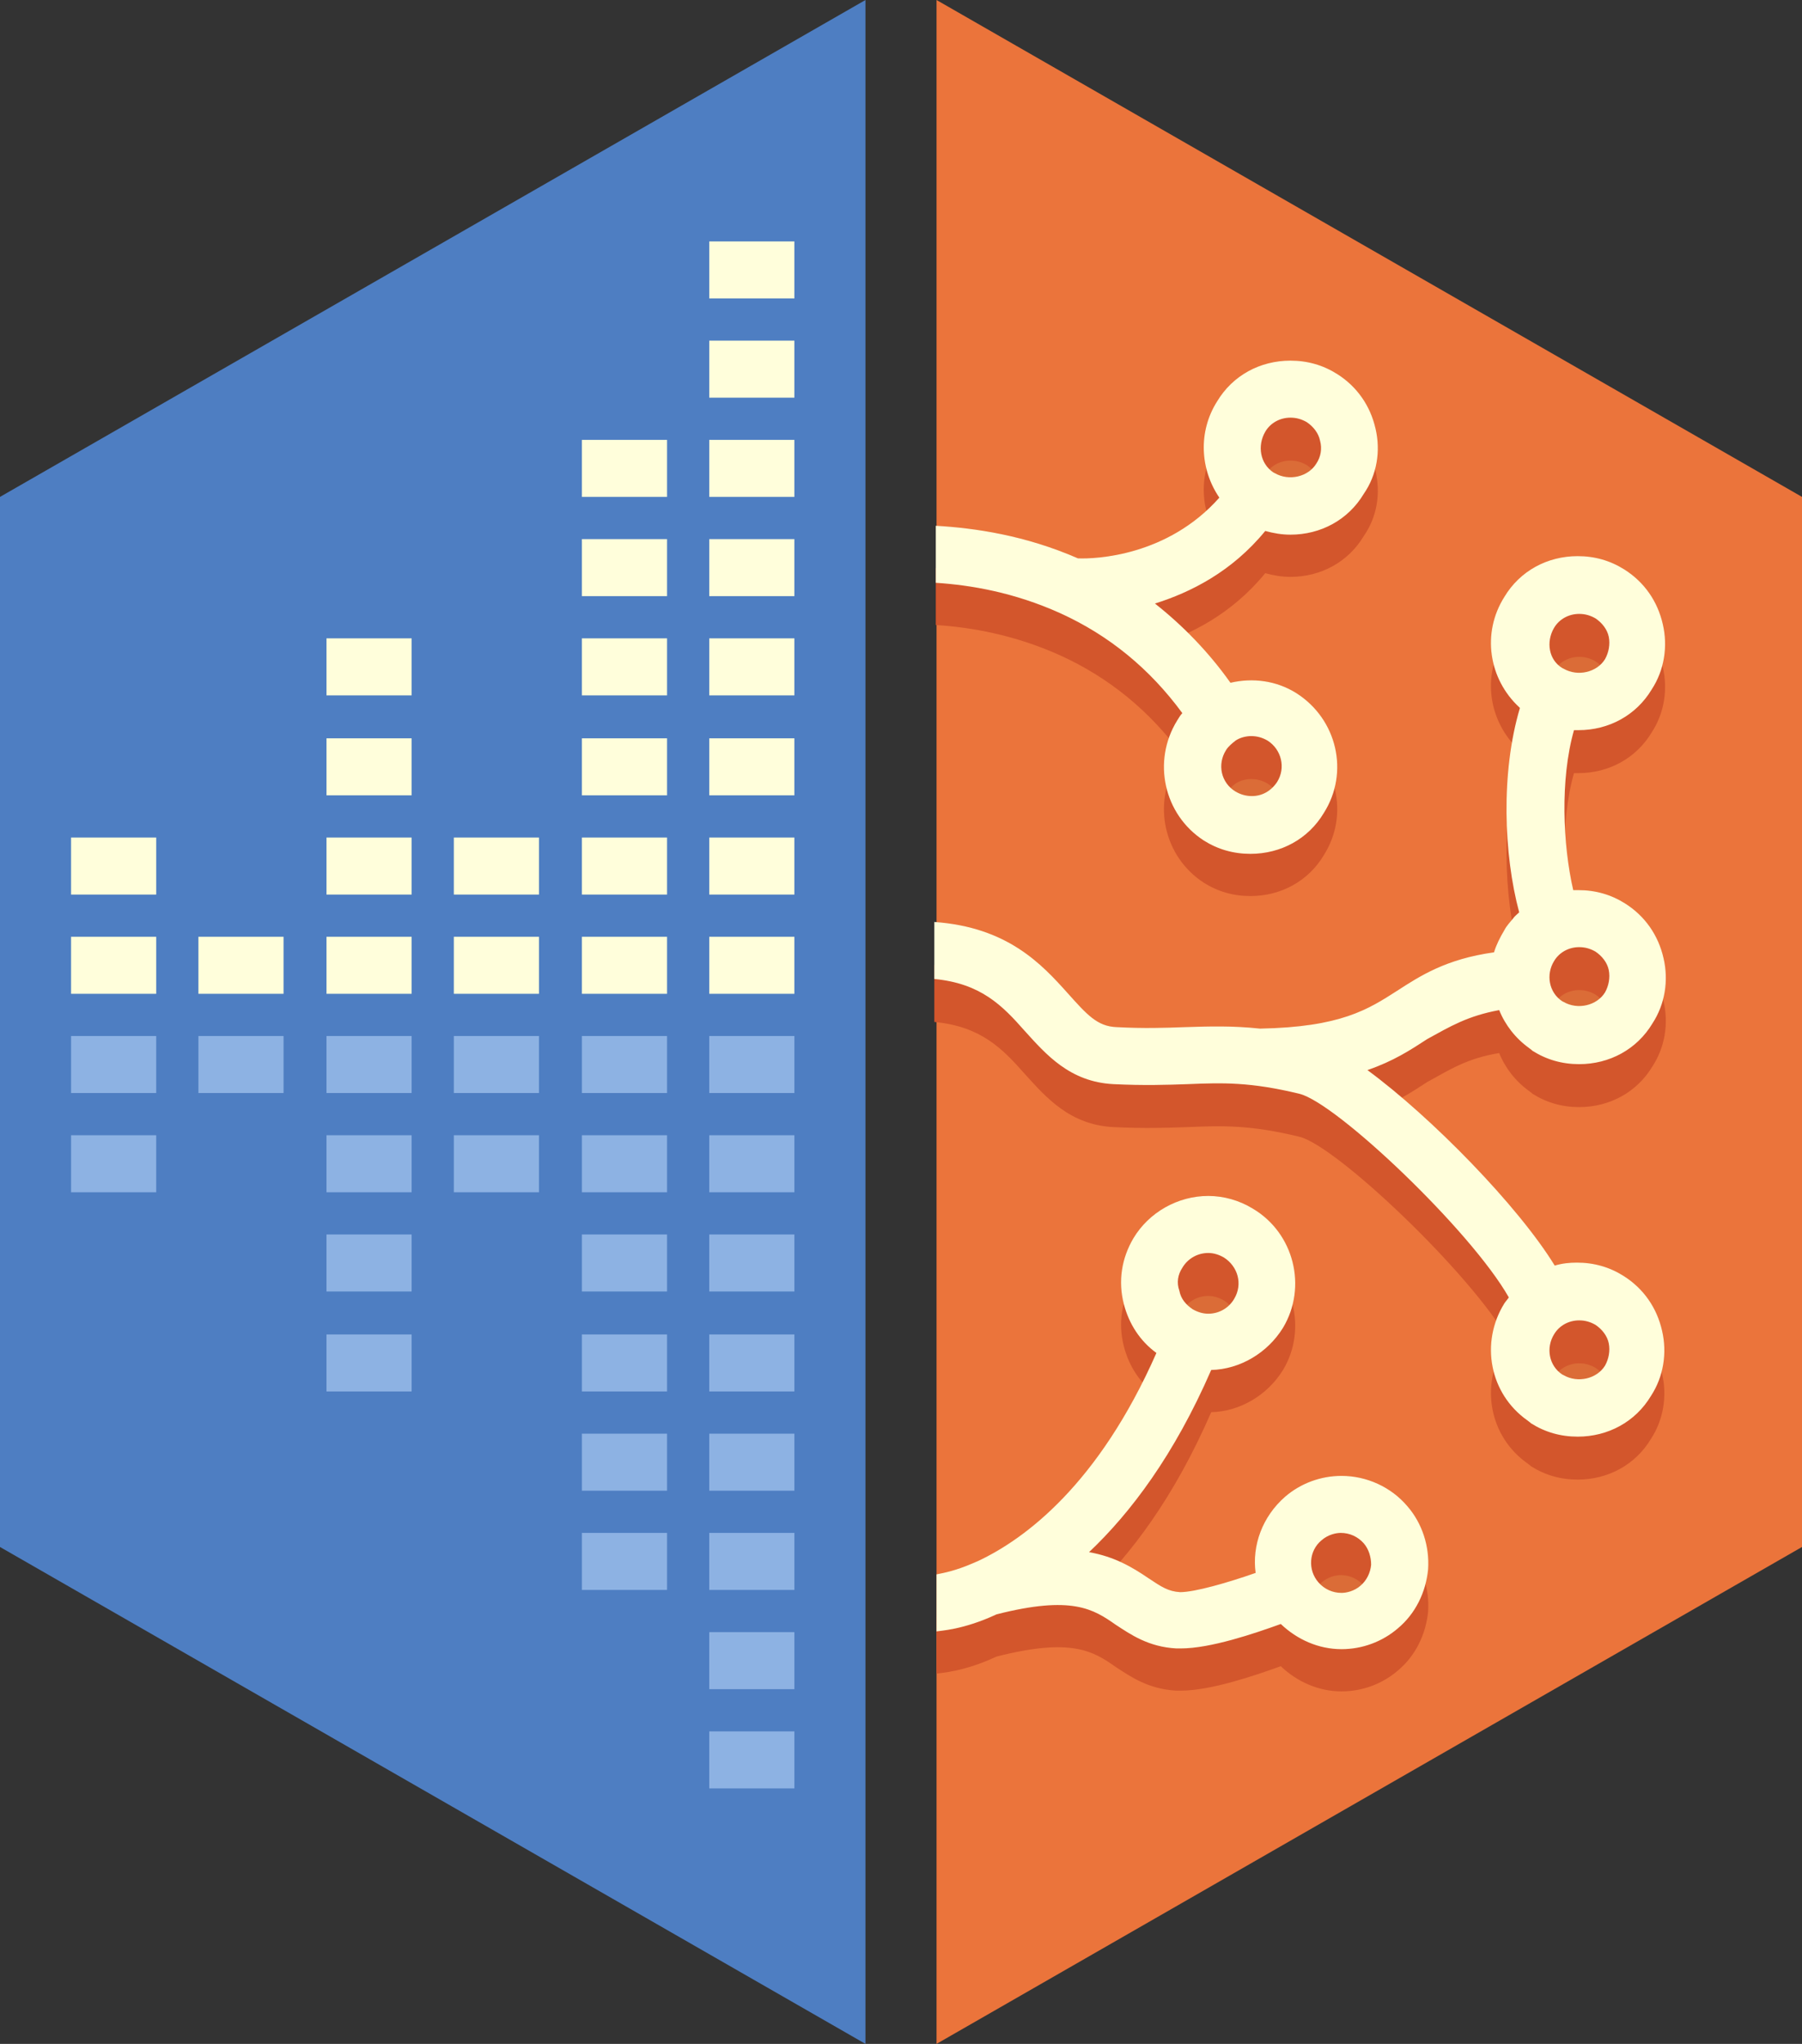 <?xml version="1.0" encoding="utf-8"?>
<!-- Generator: Adobe Illustrator 26.0.3, SVG Export Plug-In . SVG Version: 6.00 Build 0)  -->
<svg version="1.1" id="Layer_1" xmlns="http://www.w3.org/2000/svg" xmlns:xlink="http://www.w3.org/1999/xlink" x="0px" y="0px"
	 viewBox="0 0 243.4 276" style="enable-background:new 0 0 243.4 276;" xml:space="preserve">
<rect x="0" y="0" width="243.4" height="276" fill="#333333" stroke="none"/>
<style type="text/css">
	.st0{fill:#EB743B;}
	.st1{fill:#4E7EC2;}
	.st2{opacity:7.000000e-02;}
	.st3{fill:#D3562C;}
	.st4{fill:#FFFEDB;}
	.st5{fill:#8DB2E3;}
</style>
<g>
	<g>
		<polygon class="st0" points="126.5,0 126.5,276 243.4,208.9 243.4,67.1 		"/>
		<polygon class="st1" points="116.9,0 0,67.1 0,208.9 116.9,276 		"/>
		<g>
			<g class="st2">
				<path d="M159.7,175.8c0.7-1.2,2-2,3.5-2c0.7,0,1.4,0.2,2.1,0.6c1.9,1.2,2.6,3.6,1.4,5.6c-0.7,1.2-2,2-3.5,2
					c-0.7,0-1.4-0.2-2.1-0.6c-0.9-0.6-1.6-1.4-1.8-2.5C158.9,177.8,159.1,176.7,159.7,175.8z M183.8,218.7c-0.9,0.8-2,1-2.6,1
					c-1.2,0-2.3-0.5-3.1-1.4c-1.5-1.7-1.3-4.3,0.4-5.7c0.9-0.8,2-1,2.6-1c1.2,0,2.3,0.5,3.1,1.4c0.7,0.8,1,1.9,1,2.9
					C185.1,217,184.6,218,183.8,218.7z"/>
				<path d="M143.7,87.4c0.1,0,0.3,0.1,0.4,0.1C144,87.5,143.9,87.5,143.7,87.4z"/>
				<path d="M165.6,105.9c0.3-0.5,0.8-0.9,1.3-1.3c0.6-0.4,1.4-0.6,2.1-0.6c0.8,0,1.5,0.2,2.2,0.6c1.9,1.2,2.5,3.7,1.3,5.6
					c-0.8,1.2-2,1.9-3.4,1.9c-0.8,0-1.5-0.2-2.2-0.6C164.9,110.3,164.4,107.8,165.6,105.9z M177.8,67.2c-1.1,1.8-3.7,2.4-5.6,1.3
					l-0.2-0.1c-1.8-1.2-2.2-3.6-1.1-5.5c0.7-1.2,2-1.9,3.4-1.9c0.8,0,1.5,0.2,2.2,0.6c0.9,0.6,1.6,1.5,1.8,2.5
					C178.6,65.2,178.4,66.3,177.8,67.2z"/>
				<path d="M209.9,89.4c0.7-1.2,2-1.9,3.4-1.9c0.8,0,1.5,0.2,2.2,0.6c0.9,0.6,1.6,1.5,1.8,2.5c0.2,1,0,2.1-0.5,3
					c-1.1,1.8-3.7,2.4-5.6,1.3l-0.2-0.1C209.2,93.7,208.8,91.3,209.9,89.4z M209.9,134.4c0.7-1.2,2-1.9,3.4-1.9
					c0.8,0,1.5,0.2,2.2,0.6c0.9,0.6,1.6,1.5,1.8,2.5c0.2,1,0,2.1-0.5,3c-1.1,1.8-3.7,2.4-5.6,1.3l-0.2-0.1
					C209.2,138.6,208.8,136.2,209.9,134.4z M209.9,184.8c0.7-1.2,2-1.9,3.4-1.9c0.8,0,1.5,0.2,2.2,0.6c0.9,0.6,1.6,1.5,1.8,2.5
					c0.2,1,0,2.1-0.5,3c-1.1,1.8-3.7,2.4-5.6,1.3l-0.2-0.1C209.2,189,208.8,186.7,209.9,184.8z"/>
				<path d="M190.1,203.4c-2.2-2.6-5.5-4.1-8.9-4.1c-2.8,0-5.5,1-7.6,2.8c-3.1,2.7-4.5,6.6-4,10.3c-3.7,1.3-8.2,2.6-10.2,2.6
					c-1.6-0.1-2.5-0.7-4.3-1.9c-2.2-1.5-4.6-2.9-8-3.5c5.6-5.3,11.5-13.1,16.5-24.6c3.9-0.1,7.6-2.3,9.7-5.7
					c3.3-5.5,1.5-12.8-4.1-16.1c-1.8-1.1-3.9-1.7-6-1.7c-4.1,0-8,2.2-10.1,5.7c-1.6,2.7-2.1,5.8-1.3,8.9c0.7,2.7,2.2,5,4.4,6.6
					c-7.8,17.7-17.7,25.1-24.1,28.1c-0.2,0.1-0.5,0.2-0.7,0.3c-2.3,1-3.9,1.3-4.9,1.5v7.7c0.5-0.1,3.6-0.2,8.1-2.3
					c10.2-2.6,13.1-0.7,16.1,1.4c2,1.3,4.4,3,8.2,3.2c0.2,0,0.4,0,0.6,0c4,0,9.9-2,13.5-3.3c2.2,2.1,5.1,3.4,8.2,3.4l0,0
					c2.8,0,5.5-1,7.6-2.8c2.4-2,3.8-4.9,4.1-8C193.1,208.8,192.1,205.7,190.1,203.4z M159.7,171.2c0.7-1.2,2-2,3.5-2
					c0.7,0,1.4,0.2,2.1,0.6c1.9,1.2,2.6,3.6,1.4,5.6c-0.7,1.2-2,2-3.5,2c-0.7,0-1.4-0.2-2.1-0.6c-0.9-0.6-1.6-1.4-1.8-2.5
					C158.9,173.2,159.1,172.1,159.7,171.2z M183.8,214.1c-0.9,0.8-2,1-2.6,1c-1.2,0-2.3-0.5-3.1-1.4c-1.5-1.7-1.3-4.3,0.4-5.7
					c0.9-0.8,2-1,2.6-1c1.2,0,2.3,0.5,3.1,1.4c0.7,0.8,1,1.9,1,2.9C185.1,212.4,184.6,213.4,183.8,214.1z"/>
				<path d="M143.7,82.8c0.1,0,0.3,0.1,0.4,0.1C144,82.9,143.9,82.8,143.7,82.8z"/>
				<path d="M185.8,57.9c-0.7-3.1-2.5-5.7-5.2-7.4c-1.9-1.2-4-1.8-6.3-1.8c-4.1,0-7.8,2-9.9,5.5c-2.6,4.1-2.3,9.2,0.3,13
					c-7,7.9-16.7,8.3-19.1,8.2c-7.1-3.1-13.9-4.1-19.2-4.4v7.7c4.7,0.3,10.6,1.3,16.8,4.1c0,0,0,0,0,0c6.6,3,12.1,7.5,16.5,13.5
					c-0.3,0.3-0.5,0.7-0.7,1c-3.4,5.5-1.8,12.7,3.6,16.2c1.9,1.2,4,1.8,6.3,1.8c4.1,0,7.8-2,9.9-5.5c3.5-5.5,1.8-12.7-3.7-16.2
					c-2.7-1.7-5.9-2.1-8.9-1.4c-2.9-4.1-6.4-7.7-10.2-10.7c4.8-1.5,10.4-4.3,14.9-9.8c1.1,0.3,2.2,0.5,3.4,0.5c4.1,0,7.8-2,9.9-5.5
					C186,64.1,186.5,60.9,185.8,57.9z M165.6,101.3c0.3-0.5,0.8-0.9,1.3-1.3c0.6-0.4,1.4-0.6,2.1-0.6c0.8,0,1.5,0.2,2.2,0.6
					c1.9,1.2,2.5,3.7,1.3,5.6c-0.8,1.2-2,1.9-3.4,1.9c-0.8,0-1.5-0.2-2.2-0.6C164.9,105.7,164.4,103.2,165.6,101.3z M177.8,62.6
					c-1.1,1.8-3.7,2.4-5.6,1.3l-0.2-0.1c-1.8-1.2-2.2-3.6-1.1-5.5c0.7-1.2,2-1.9,3.4-1.9c0.8,0,1.5,0.2,2.2,0.6
					c0.9,0.6,1.6,1.5,1.8,2.5C178.6,60.6,178.4,61.7,177.8,62.6z"/>
				<path d="M202.5,136.4c0.8,2,2.2,3.8,4,5.1c0.1,0.1,0.3,0.2,0.5,0.4c1.9,1.2,4,1.8,6.3,1.8c4.1,0,7.8-2,9.9-5.5
					c1.7-2.6,2.2-5.8,1.5-8.8c-0.7-3.1-2.5-5.7-5.2-7.4c-1.9-1.2-4-1.8-6.3-1.8c-0.2,0-0.5,0-0.7,0c-1.4-6.1-1.8-14.9,0.1-21.6
					c0.2,0,0.4,0,0.6,0c4.1,0,7.8-2,9.9-5.5c1.7-2.6,2.2-5.8,1.5-8.8c-0.7-3.1-2.5-5.7-5.2-7.4c-1.9-1.2-4-1.8-6.3-1.8
					c-4.1,0-7.8,2-9.9,5.5c-3.1,4.9-2.1,11.1,2,14.9c0,0,0.1,0.1,0.1,0.1c-2.6,8.7-2.2,19.8-0.1,27.6c-0.3,0.3-0.6,0.5-0.8,0.8
					c-0.4,0.5-0.9,1-1.2,1.6c-0.6,1-1.1,2-1.4,3c-6.5,0.9-10,3.2-13.1,5.2c-3.9,2.5-7.6,4.9-18.5,5.1c-3.8-0.4-6.8-0.3-10.1-0.2
					c-2.7,0.1-5.6,0.2-9.3,0c-2.6-0.1-4-1.7-6.6-4.6c-3.5-3.9-8.1-8.9-18-9.6v7.7c6.3,0.6,9.2,3.6,12.2,7c2.9,3.2,6.1,6.9,12,7.2
					c4.1,0.2,7.2,0.1,10,0c4.8-0.2,8.5-0.3,15.1,1.3c5,1.2,23.2,18.5,28.3,27.5c-0.2,0.3-0.4,0.5-0.6,0.8c-3.3,5.3-2,12.2,3.1,15.8
					c0.1,0.1,0.3,0.2,0.5,0.4c1.9,1.2,4,1.8,6.3,1.8c4.1,0,7.8-2,9.9-5.5c1.7-2.6,2.2-5.8,1.5-8.8c-0.7-3.1-2.5-5.7-5.2-7.4
					c-1.9-1.2-4-1.8-6.3-1.8c-1,0-2,0.1-3,0.4c-4.9-8-16.6-20-25.3-26.4c3.5-1.2,5.8-2.7,8.1-4.2
					C195.9,138.6,198.2,137.2,202.5,136.4z M209.9,84.8c0.7-1.2,2-1.9,3.4-1.9c0.8,0,1.5,0.2,2.2,0.6c0.9,0.6,1.6,1.5,1.8,2.5
					c0.2,1,0,2.1-0.5,3c-1.1,1.8-3.7,2.4-5.6,1.3l-0.2-0.1C209.2,89.1,208.8,86.7,209.9,84.8z M209.9,129.8c0.7-1.2,2-1.9,3.4-1.9
					c0.8,0,1.5,0.2,2.2,0.6c0.9,0.6,1.6,1.5,1.8,2.5c0.2,1,0,2.1-0.5,3c-1.1,1.8-3.7,2.4-5.6,1.3l-0.2-0.1
					C209.2,134,208.8,131.6,209.9,129.8z M209.9,180.2c0.7-1.2,2-1.9,3.4-1.9c0.8,0,1.5,0.2,2.2,0.6c0.9,0.6,1.6,1.5,1.8,2.5
					c0.2,1,0,2.1-0.5,3c-1.1,1.8-3.7,2.4-5.6,1.3l-0.2-0.1C209.2,184.4,208.8,182,209.9,180.2z"/>
			</g>
			<g>
				<g>
					<path class="st3" d="M190.1,209.1c-2.2-2.6-5.5-4.1-8.9-4.1c-2.8,0-5.5,1-7.6,2.8c-3.1,2.7-4.5,6.6-4,10.3
						c-3.7,1.3-8.2,2.6-10.2,2.6c-1.6-0.1-2.5-0.7-4.3-1.9c-2.2-1.5-4.6-2.9-8-3.5c5.6-5.3,11.5-13.1,16.5-24.6
						c3.9-0.1,7.6-2.3,9.7-5.7c3.3-5.5,1.5-12.8-4.1-16.1c-1.8-1.1-3.9-1.7-6-1.7c-4.1,0-8,2.2-10.1,5.7c-1.6,2.7-2.1,5.8-1.3,8.9
						c0.7,2.7,2.2,5,4.4,6.6c-7.8,17.7-17.7,25.1-24.1,28.1c-0.2,0.1-0.5,0.2-0.7,0.3c-2.3,1-3.9,1.3-4.9,1.5v7.7
						c0.5-0.1,3.6-0.2,8.1-2.3c10.2-2.6,13.1-0.7,16.1,1.4c2,1.3,4.4,3,8.2,3.2c0.2,0,0.4,0,0.6,0c4,0,9.9-2,13.5-3.3
						c2.2,2.1,5.1,3.4,8.2,3.4l0,0c2.8,0,5.5-1,7.6-2.8c2.4-2,3.8-4.9,4.1-8C193.1,214.5,192.1,211.5,190.1,209.1z M159.7,177
						c0.7-1.2,2-2,3.5-2c0.7,0,1.4,0.2,2.1,0.6c1.9,1.2,2.6,3.6,1.4,5.6c-0.7,1.2-2,2-3.5,2c-0.7,0-1.4-0.2-2.1-0.6
						c-0.9-0.6-1.6-1.4-1.8-2.5C158.9,179,159.1,177.9,159.7,177z M183.8,219.8c-0.9,0.8-2,1-2.6,1c-1.2,0-2.3-0.5-3.1-1.4
						c-1.5-1.7-1.3-4.3,0.4-5.7c0.9-0.8,2-1,2.6-1c1.2,0,2.3,0.5,3.1,1.4c0.7,0.8,1,1.9,1,2.9C185.1,218.1,184.6,219.1,183.8,219.8z
						"/>
					<path d="M143.7,87.4c0.1,0,0.3,0.1,0.4,0.1C144,87.5,143.9,87.5,143.7,87.4z"/>
					<path class="st3" d="M185.8,63.6c-0.7-3.1-2.5-5.7-5.2-7.4c-1.9-1.2-4-1.8-6.3-1.8c-4.1,0-7.8,2-9.9,5.5
						c-2.6,4.1-2.3,9.2,0.3,13c-7,7.9-16.7,8.3-19.1,8.2c-7.1-3.1-13.9-4.1-19.2-4.4v7.7c4.7,0.3,10.6,1.3,16.8,4.1c0,0,0,0,0,0
						c6.6,3,12.1,7.5,16.5,13.5c-0.3,0.3-0.5,0.7-0.7,1c-3.4,5.5-1.8,12.7,3.6,16.2c1.9,1.2,4,1.8,6.3,1.8c4.1,0,7.8-2,9.9-5.5
						c3.5-5.5,1.8-12.7-3.7-16.2c-2.7-1.7-5.9-2.1-8.9-1.4c-2.9-4.1-6.4-7.7-10.2-10.7c4.8-1.5,10.4-4.3,14.9-9.8
						c1.1,0.3,2.2,0.5,3.4,0.5c4.1,0,7.8-2,9.9-5.5C186,69.8,186.5,66.7,185.8,63.6z M165.6,107.1c0.3-0.5,0.8-0.9,1.3-1.3
						c0.6-0.4,1.4-0.6,2.1-0.6c0.8,0,1.5,0.2,2.2,0.6c1.9,1.2,2.5,3.7,1.3,5.6c-0.8,1.2-2,1.9-3.4,1.9c-0.8,0-1.5-0.2-2.2-0.6
						C164.9,111.5,164.4,108.9,165.6,107.1z M177.8,68.4c-1.1,1.8-3.7,2.4-5.6,1.3l-0.2-0.1c-1.8-1.2-2.2-3.6-1.1-5.5
						c0.7-1.2,2-1.9,3.4-1.9c0.8,0,1.5,0.2,2.2,0.6c0.9,0.6,1.6,1.5,1.8,2.5C178.6,66.4,178.4,67.4,177.8,68.4z"/>
					<path class="st3" d="M202.5,142.2c0.8,2,2.2,3.8,4,5.1c0.1,0.1,0.3,0.2,0.5,0.4c1.9,1.2,4,1.8,6.3,1.8c4.1,0,7.8-2,9.9-5.5
						c1.7-2.6,2.2-5.8,1.5-8.8c-0.7-3.1-2.5-5.7-5.2-7.4c-1.9-1.2-4-1.8-6.3-1.8c-0.2,0-0.5,0-0.7,0c-1.4-6.1-1.8-14.9,0.1-21.6
						c0.2,0,0.4,0,0.6,0c4.1,0,7.8-2,9.9-5.5c1.7-2.6,2.2-5.8,1.5-8.8c-0.7-3.1-2.5-5.7-5.2-7.4c-1.9-1.2-4-1.8-6.3-1.8
						c-4.1,0-7.8,2-9.9,5.5c-3.1,4.9-2.1,11.1,2,14.9c0,0,0.1,0.1,0.1,0.1c-2.6,8.7-2.2,19.8-0.1,27.6c-0.3,0.3-0.6,0.5-0.8,0.8
						c-0.4,0.5-0.9,1-1.2,1.6c-0.6,1-1.1,2-1.4,3c-6.5,0.9-10,3.2-13.1,5.2c-3.9,2.5-7.6,4.9-18.5,5.1c-3.8-0.4-6.8-0.3-10.1-0.2
						c-2.7,0.1-5.6,0.2-9.3,0c-2.6-0.1-4-1.7-6.6-4.6c-3.5-3.9-8.1-8.9-18-9.6v7.7c6.3,0.6,9.2,3.6,12.2,7c2.9,3.2,6.1,6.9,12,7.2
						c4.1,0.2,7.2,0.1,10,0c4.8-0.2,8.5-0.3,15.1,1.3c5,1.2,23.2,18.5,28.3,27.5c-0.2,0.3-0.4,0.5-0.6,0.8c-3.3,5.3-2,12.2,3.1,15.8
						c0.1,0.1,0.3,0.2,0.5,0.4c1.9,1.2,4,1.8,6.3,1.8c4.1,0,7.8-2,9.9-5.5c1.7-2.6,2.2-5.8,1.5-8.8c-0.7-3.1-2.5-5.7-5.2-7.4
						c-1.9-1.2-4-1.8-6.3-1.8c-1,0-2,0.1-3,0.4c-4.9-8-16.6-20-25.3-26.4c3.5-1.2,5.8-2.7,8.1-4.2
						C195.9,144.4,198.2,142.9,202.5,142.2z M209.9,90.6c0.7-1.2,2-1.9,3.4-1.9c0.8,0,1.5,0.2,2.2,0.6c0.9,0.6,1.6,1.5,1.8,2.5
						c0.2,1,0,2.1-0.5,3c-1.1,1.8-3.7,2.4-5.6,1.3L211,96C209.2,94.8,208.8,92.4,209.9,90.6z M209.9,135.6c0.7-1.2,2-1.9,3.4-1.9
						c0.8,0,1.5,0.2,2.2,0.6c0.9,0.6,1.6,1.5,1.8,2.5c0.2,1,0,2.1-0.5,3c-1.1,1.8-3.7,2.4-5.6,1.3L211,141
						C209.2,139.8,208.8,137.4,209.9,135.6z M209.9,186c0.7-1.2,2-1.9,3.4-1.9c0.8,0,1.5,0.2,2.2,0.6c0.9,0.6,1.6,1.5,1.8,2.5
						c0.2,1,0,2.1-0.5,3c-1.1,1.8-3.7,2.4-5.6,1.3l-0.2-0.1C209.2,190.2,208.8,187.8,209.9,186z"/>
				</g>
				<g>
					<path class="st4" d="M190.1,203.4c-2.2-2.6-5.5-4.1-8.9-4.1c-2.8,0-5.5,1-7.6,2.8c-3.1,2.7-4.5,6.6-4,10.3
						c-3.7,1.3-8.2,2.6-10.2,2.6c-1.6-0.1-2.5-0.7-4.3-1.9c-2.2-1.5-4.6-2.9-8-3.5c5.6-5.3,11.5-13.1,16.5-24.6
						c3.9-0.1,7.6-2.3,9.7-5.7c3.3-5.5,1.5-12.8-4.1-16.1c-1.8-1.1-3.9-1.7-6-1.7c-4.1,0-8,2.2-10.1,5.7c-1.6,2.7-2.1,5.8-1.3,8.9
						c0.7,2.7,2.2,5,4.4,6.6c-7.8,17.7-17.7,25.1-24.1,28.1c-0.2,0.1-0.5,0.2-0.7,0.3c-2.3,1-3.9,1.3-4.9,1.5v7.7
						c0.5-0.1,3.6-0.2,8.1-2.3c10.2-2.6,13.1-0.7,16.1,1.4c2,1.3,4.4,3,8.2,3.2c0.2,0,0.4,0,0.6,0c4,0,9.9-2,13.5-3.3
						c2.2,2.1,5.1,3.4,8.2,3.4l0,0c2.8,0,5.5-1,7.6-2.8c2.4-2,3.8-4.9,4.1-8C193.1,208.8,192.1,205.7,190.1,203.4z M159.7,171.2
						c0.7-1.2,2-2,3.5-2c0.7,0,1.4,0.2,2.1,0.6c1.9,1.2,2.6,3.6,1.4,5.6c-0.7,1.2-2,2-3.5,2c-0.7,0-1.4-0.2-2.1-0.6
						c-0.9-0.6-1.6-1.4-1.8-2.5C158.9,173.2,159.1,172.1,159.7,171.2z M183.8,214.1c-0.9,0.8-2,1-2.6,1c-1.2,0-2.3-0.5-3.1-1.4
						c-1.5-1.7-1.3-4.3,0.4-5.7c0.9-0.8,2-1,2.6-1c1.2,0,2.3,0.5,3.1,1.4c0.7,0.8,1,1.9,1,2.9C185.1,212.4,184.6,213.4,183.8,214.1z
						"/>
					<path class="st4" d="M143.7,82.8c0.1,0,0.3,0.1,0.4,0.1C144,82.9,143.9,82.8,143.7,82.8z"/>
					<path class="st4" d="M185.8,57.9c-0.7-3.1-2.5-5.7-5.2-7.4c-1.9-1.2-4-1.8-6.3-1.8c-4.1,0-7.8,2-9.9,5.5
						c-2.6,4.1-2.3,9.2,0.3,13c-7,7.9-16.7,8.3-19.1,8.2c-7.1-3.1-13.9-4.1-19.2-4.4v7.7c4.7,0.3,10.6,1.3,16.8,4.1c0,0,0,0,0,0
						c6.6,3,12.1,7.5,16.5,13.5c-0.3,0.3-0.5,0.7-0.7,1c-3.4,5.5-1.8,12.7,3.6,16.2c1.9,1.2,4,1.8,6.3,1.8c4.1,0,7.8-2,9.9-5.5
						c3.5-5.5,1.8-12.7-3.7-16.2c-2.7-1.7-5.9-2.1-8.9-1.4c-2.9-4.1-6.4-7.7-10.2-10.7c4.8-1.5,10.4-4.3,14.9-9.8
						c1.1,0.3,2.2,0.5,3.4,0.5c4.1,0,7.8-2,9.9-5.5C186,64.1,186.5,60.9,185.8,57.9z M165.6,101.3c0.3-0.5,0.8-0.9,1.3-1.3
						c0.6-0.4,1.4-0.6,2.1-0.6c0.8,0,1.5,0.2,2.2,0.6c1.9,1.2,2.5,3.7,1.3,5.6c-0.8,1.2-2,1.9-3.4,1.9c-0.8,0-1.5-0.2-2.2-0.6
						C164.9,105.7,164.4,103.2,165.6,101.3z M177.8,62.6c-1.1,1.8-3.7,2.4-5.6,1.3l-0.2-0.1c-1.8-1.2-2.2-3.6-1.1-5.5
						c0.7-1.2,2-1.9,3.4-1.9c0.8,0,1.5,0.2,2.2,0.6c0.9,0.6,1.6,1.5,1.8,2.5C178.6,60.6,178.4,61.7,177.8,62.6z"/>
					<path class="st4" d="M202.5,136.4c0.8,2,2.2,3.8,4,5.1c0.1,0.1,0.3,0.2,0.5,0.4c1.9,1.2,4,1.8,6.3,1.8c4.1,0,7.8-2,9.9-5.5
						c1.7-2.6,2.2-5.8,1.5-8.8c-0.7-3.1-2.5-5.7-5.2-7.4c-1.9-1.2-4-1.8-6.3-1.8c-0.2,0-0.5,0-0.7,0c-1.4-6.1-1.8-14.9,0.1-21.6
						c0.2,0,0.4,0,0.6,0c4.1,0,7.8-2,9.9-5.5c1.7-2.6,2.2-5.8,1.5-8.8c-0.7-3.1-2.5-5.7-5.2-7.4c-1.9-1.2-4-1.8-6.3-1.8
						c-4.1,0-7.8,2-9.9,5.5c-3.1,4.9-2.1,11.1,2,14.9c0,0,0.1,0.1,0.1,0.1c-2.6,8.7-2.2,19.8-0.1,27.6c-0.3,0.3-0.6,0.5-0.8,0.8
						c-0.4,0.5-0.9,1-1.2,1.6c-0.6,1-1.1,2-1.4,3c-6.5,0.9-10,3.2-13.1,5.2c-3.9,2.5-7.6,4.9-18.5,5.1c-3.8-0.4-6.8-0.3-10.1-0.2
						c-2.7,0.1-5.6,0.2-9.3,0c-2.6-0.1-4-1.7-6.6-4.6c-3.5-3.9-8.1-8.9-18-9.6v7.7c6.3,0.6,9.2,3.6,12.2,7c2.9,3.2,6.1,6.9,12,7.2
						c4.1,0.2,7.2,0.1,10,0c4.8-0.2,8.5-0.3,15.1,1.3c5,1.2,23.2,18.5,28.3,27.5c-0.2,0.3-0.4,0.5-0.6,0.8c-3.3,5.3-2,12.2,3.1,15.8
						c0.1,0.1,0.3,0.2,0.5,0.4c1.9,1.2,4,1.8,6.3,1.8c4.1,0,7.8-2,9.9-5.5c1.7-2.6,2.2-5.8,1.5-8.8c-0.7-3.1-2.5-5.7-5.2-7.4
						c-1.9-1.2-4-1.8-6.3-1.8c-1,0-2,0.1-3,0.4c-4.9-8-16.6-20-25.3-26.4c3.5-1.2,5.8-2.7,8.1-4.2
						C195.9,138.6,198.2,137.2,202.5,136.4z M209.9,84.8c0.7-1.2,2-1.9,3.4-1.9c0.8,0,1.5,0.2,2.2,0.6c0.9,0.6,1.6,1.5,1.8,2.5
						c0.2,1,0,2.1-0.5,3c-1.1,1.8-3.7,2.4-5.6,1.3l-0.2-0.1C209.2,89.1,208.8,86.7,209.9,84.8z M209.9,129.8c0.7-1.2,2-1.9,3.4-1.9
						c0.8,0,1.5,0.2,2.2,0.6c0.9,0.6,1.6,1.5,1.8,2.5c0.2,1,0,2.1-0.5,3c-1.1,1.8-3.7,2.4-5.6,1.3l-0.2-0.1
						C209.2,134,208.8,131.6,209.9,129.8z M209.9,180.2c0.7-1.2,2-1.9,3.4-1.9c0.8,0,1.5,0.2,2.2,0.6c0.9,0.6,1.6,1.5,1.8,2.5
						c0.2,1,0,2.1-0.5,3c-1.1,1.8-3.7,2.4-5.6,1.3l-0.2-0.1C209.2,184.4,208.8,182,209.9,180.2z"/>
				</g>
			</g>
		</g>
	</g>
	<g>
		<rect x="95.8" y="32.6" class="st4" width="11.5" height="7.7"/>
		<rect x="95.8" y="46" class="st4" width="11.5" height="7.7"/>
		<rect x="95.8" y="59.4" class="st4" width="11.5" height="7.7"/>
		<rect x="95.8" y="72.8" class="st4" width="11.5" height="7.7"/>
		<rect x="95.8" y="86.2" class="st4" width="11.5" height="7.7"/>
		<rect x="95.8" y="99.7" class="st4" width="11.5" height="7.7"/>
		<rect x="95.8" y="113.1" class="st4" width="11.5" height="7.7"/>
		<rect x="95.8" y="126.5" class="st4" width="11.5" height="7.7"/>
		<rect x="95.8" y="139.9" class="st5" width="11.5" height="7.7"/>
		<rect x="95.8" y="153.3" class="st5" width="11.5" height="7.7"/>
		<rect x="95.8" y="166.7" class="st5" width="11.5" height="7.7"/>
		<rect x="95.8" y="180.2" class="st5" width="11.5" height="7.7"/>
		<rect x="95.8" y="193.6" class="st5" width="11.5" height="7.7"/>
		<rect x="95.8" y="207" class="st5" width="11.5" height="7.7"/>
		<rect x="95.8" y="220.4" class="st5" width="11.5" height="7.7"/>
		<rect x="95.8" y="233.8" class="st5" width="11.5" height="7.7"/>
		<rect x="78.6" y="59.4" class="st4" width="11.5" height="7.7"/>
		<rect x="78.6" y="72.8" class="st4" width="11.5" height="7.7"/>
		<rect x="78.6" y="86.2" class="st4" width="11.5" height="7.7"/>
		<rect x="78.6" y="99.7" class="st4" width="11.5" height="7.7"/>
		<rect x="78.6" y="113.1" class="st4" width="11.5" height="7.7"/>
		<rect x="78.6" y="126.5" class="st4" width="11.5" height="7.7"/>
		<rect x="78.6" y="139.9" class="st5" width="11.5" height="7.7"/>
		<rect x="78.6" y="153.3" class="st5" width="11.5" height="7.7"/>
		<rect x="78.6" y="166.7" class="st5" width="11.5" height="7.7"/>
		<rect x="78.6" y="180.2" class="st5" width="11.5" height="7.7"/>
		<rect x="78.6" y="193.6" class="st5" width="11.5" height="7.7"/>
		<rect x="78.6" y="207" class="st5" width="11.5" height="7.7"/>
		<rect x="61.3" y="113.1" class="st4" width="11.5" height="7.7"/>
		<rect x="61.3" y="126.5" class="st4" width="11.5" height="7.7"/>
		<rect x="61.3" y="139.9" class="st5" width="11.5" height="7.7"/>
		<rect x="61.3" y="153.3" class="st5" width="11.5" height="7.7"/>
		<rect x="44.1" y="86.2" class="st4" width="11.5" height="7.7"/>
		<rect x="44.1" y="99.7" class="st4" width="11.5" height="7.7"/>
		<rect x="44.1" y="113.1" class="st4" width="11.5" height="7.7"/>
		<rect x="44.1" y="126.5" class="st4" width="11.5" height="7.7"/>
		<rect x="44.1" y="139.9" class="st5" width="11.5" height="7.7"/>
		<rect x="44.1" y="153.3" class="st5" width="11.5" height="7.7"/>
		<rect x="44.1" y="166.7" class="st5" width="11.5" height="7.7"/>
		<rect x="44.1" y="180.2" class="st5" width="11.5" height="7.7"/>
		<rect x="26.8" y="126.5" class="st4" width="11.5" height="7.7"/>
		<rect x="26.8" y="139.9" class="st5" width="11.5" height="7.7"/>
		<rect x="9.6" y="113.1" class="st4" width="11.5" height="7.7"/>
		<rect x="9.6" y="126.5" class="st4" width="11.5" height="7.7"/>
		<rect x="9.6" y="139.9" class="st5" width="11.5" height="7.7"/>
		<rect x="9.6" y="153.3" class="st5" width="11.5" height="7.7"/>
	</g>
</g>
</svg>
